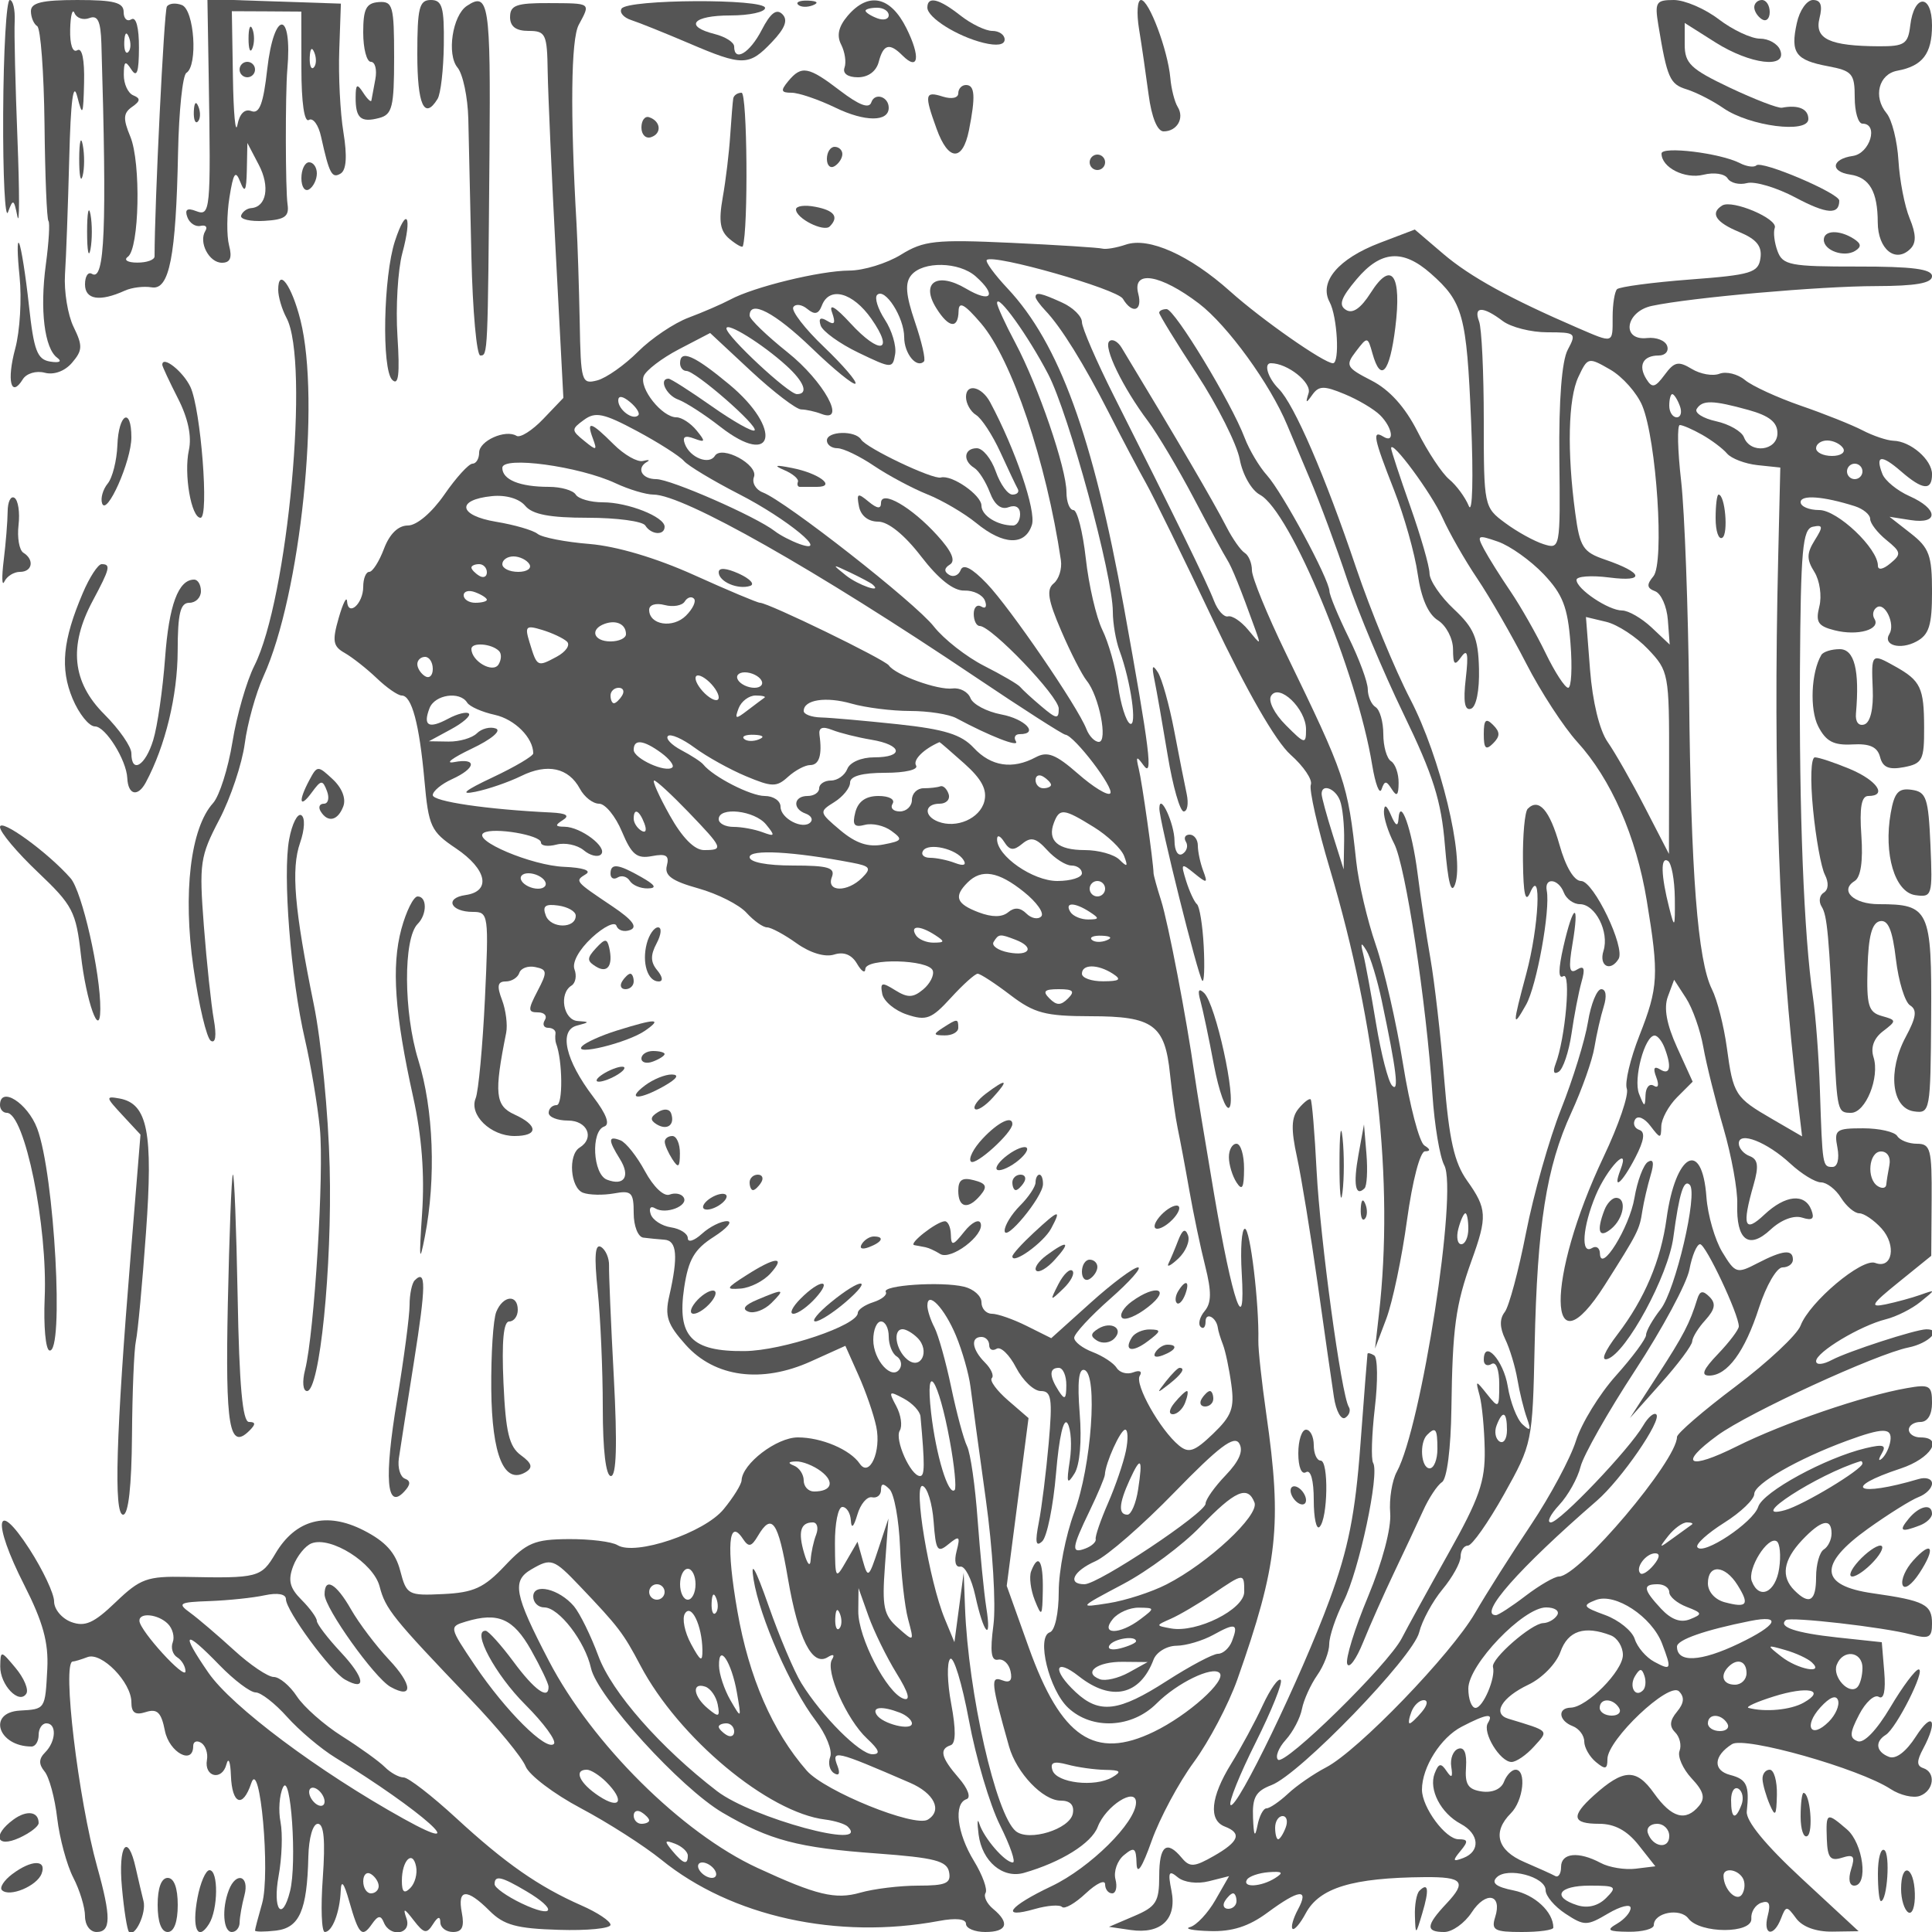<svg xmlns="http://www.w3.org/2000/svg" version="1.0" width="250" height="250" viewBox="0 0 250 250" preserveAspectRatio="xMidYMid meet">
<g transform="translate(0,250) scale(0.01,-0.01)" fill="#555555" stroke="none">
<path d="M41 23531 c-4 -808 25 -1382 63 -1275 64 175 76 170 121 -56 28 -137 28 313 1 1000 -27 688 -44 1374 -36 1525 7 151 -22 275 -64 275 -43 0 -81 -661 -85 -1469z"/>
<path d="M400 24856 c0 -79 37 -167 81 -194 45 -28 87 -598 95 -1267 7 -670 30 -1234 51 -1255 20 -21 5 -275 -34 -564 -79 -586 -18 -1085 148 -1206 65 -48 28 -68 -91 -49 -169 27 -212 140 -276 730 -42 385 -99 744 -126 799 -27 55 -25 -137 5 -426 30 -289 5 -710 -56 -935 -112 -416 -55 -645 98 -397 47 76 173 114 283 85 120 -32 261 20 355 130 136 159 138 220 19 463 -75 154 -125 460 -111 680 15 220 39 895 55 1500 19 749 52 1004 104 800 68 -266 78 -246 88 181 7 298 -26 457 -88 419 -59 -37 -97 72 -92 269 4 182 30 277 56 212 27 -66 114 -95 192 -65 109 42 147 -39 156 -330 72 -2395 44 -3082 -122 -2980 -50 31 -90 -31 -90 -136 0 -198 191 -228 515 -81 90 41 246 60 346 43 231 -41 316 396 343 1744 11 537 59 1001 108 1031 151 94 103 816 -59 878 -81 31 -168 22 -194 -21 -36 -57 -159 -2568 -159 -3231 0 -46 -101 -82 -225 -81 -124 0 -178 34 -121 75 149 105 172 1219 32 1556 -96 231 -91 304 23 384 108 75 112 110 16 149 -69 28 -124 148 -123 267 1 177 19 189 98 67 71 -110 97 -34 98 281 1 262 -37 407 -98 369 -55 -34 -100 8 -100 94 0 124 -123 156 -600 156 -456 0 -600 -35 -600 -144z m1260 -529 c-33 -33 -56 26 -52 131 5 117 28 141 60 61 29 -72 26 -159 -8 -192z"/>
<path d="M2701 23981 c28 -1714 21 -1783 -165 -1712 -113 44 -148 20 -112 -78 28 -78 105 -129 171 -114 66 16 94 -14 62 -65 -90 -147 48 -412 215 -412 108 0 134 65 92 225 -32 124 -30 403 5 621 51 319 78 358 140 200 60 -152 79 -117 85 154 l7 350 149 -285 c146 -280 98 -544 -100 -558 -55 -4 -113 -47 -130 -96 -16 -48 119 -80 300 -69 265 15 324 57 301 213 -28 187 -30 1433 -3 1745 68 774 -172 778 -260 5 -50 -447 -101 -582 -204 -543 -87 34 -154 -32 -182 -179 -25 -128 -51 151 -58 620 l-14 852 450 -2 449 -3 1 -731 c0 -447 38 -708 97 -671 53 33 125 -65 158 -219 106 -479 140 -544 254 -474 73 46 85 225 35 532 -42 255 -66 734 -54 1064 l21 602 -864 29 -863 29 17 -1030z m1359 146 c-33 -33 -56 26 -52 131 5 117 28 141 60 61 29 -72 26 -159 -8 -192z"/>
<path d="M4700 24579 c0 -209 45 -379 99 -379 55 0 81 -101 58 -225 -23 -124 -46 -247 -51 -275 -5 -27 -53 18 -106 100 -80 123 -97 113 -98 -58 -2 -271 66 -332 304 -269 170 44 194 142 194 782 0 671 -17 731 -200 718 -162 -13 -200 -87 -200 -394z"/>
<path d="M5400 24300 c0 -657 91 -858 262 -580 41 66 77 381 81 700 6 488 -21 580 -168 580 -150 0 -175 -100 -175 -700z"/>
<path d="M6040 24923 c-185 -124 -261 -627 -120 -797 70 -84 133 -384 140 -665 6 -281 25 -1085 40 -1786 16 -701 68 -1275 115 -1275 98 0 97 -5 119 2625 16 1928 -9 2089 -294 1898z"/>
<path d="M6600 24781 c0 -124 75 -181 240 -181 221 0 240 -40 247 -525 5 -289 52 -1357 106 -2375 l97 -1849 -260 -272 c-143 -150 -299 -248 -346 -219 -143 88 -484 -64 -484 -217 0 -79 -39 -143 -86 -143 -48 0 -212 -180 -364 -400 -163 -235 -358 -400 -472 -400 -125 0 -236 -108 -309 -300 -62 -165 -148 -300 -191 -300 -43 0 -78 -87 -78 -194 0 -218 -195 -392 -209 -187 -5 72 -54 -26 -109 -218 -85 -296 -73 -365 78 -450 98 -56 284 -202 414 -326 129 -124 275 -225 324 -225 130 0 228 -366 294 -1096 54 -601 83 -664 408 -882 401 -270 460 -556 124 -604 -275 -39 -196 -218 96 -218 201 0 206 -35 155 -1125 -30 -619 -84 -1198 -120 -1287 -88 -214 194 -488 502 -488 312 0 311 137 -1 279 -248 113 -264 271 -106 1057 20 102 -4 293 -54 425 -69 181 -57 239 48 239 77 0 156 50 176 111 21 62 114 95 208 75 154 -32 157 -63 27 -311 -126 -242 -125 -275 7 -275 82 0 122 -45 88 -100 -34 -55 -14 -100 44 -100 58 0 101 -34 94 -75 -6 -41 -3 -97 7 -125 86 -225 91 -800 8 -800 -57 0 -103 -45 -103 -100 0 -55 113 -100 250 -100 251 0 349 -227 150 -350 -152 -94 -120 -521 44 -584 79 -30 259 -34 400 -9 228 42 256 14 256 -255 0 -167 56 -309 125 -317 69 -9 193 -21 275 -27 160 -12 177 -216 61 -725 -61 -264 -26 -369 211 -634 377 -423 986 -503 1622 -215 l445 201 169 -379 c94 -209 198 -509 231 -668 67 -318 -88 -663 -214 -478 -125 183 -495 340 -801 340 -274 0 -719 -340 -728 -556 -2 -52 -106 -220 -232 -373 -249 -305 -1143 -607 -1374 -465 -73 45 -358 80 -634 78 -438 -3 -541 -46 -824 -346 -269 -285 -402 -346 -796 -365 -456 -22 -475 -11 -557 301 -61 236 -191 379 -473 523 -482 246 -881 141 -1142 -300 -184 -311 -224 -321 -1164 -302 -496 10 -585 -22 -903 -327 -283 -272 -397 -322 -575 -257 -122 46 -222 165 -222 266 0 101 -144 406 -319 678 -439 679 -486 357 -68 -464 244 -481 316 -744 299 -1085 -28 -528 -24 -522 -355 -541 -425 -25 -282 -465 151 -465 51 0 92 68 92 150 0 83 45 150 100 150 136 0 126 -234 -16 -376 -83 -83 -85 -152 -8 -246 60 -71 134 -344 164 -605 31 -262 125 -608 208 -769 84 -162 152 -386 152 -499 0 -116 65 -205 150 -205 187 0 189 193 8 841 -246 880 -458 2659 -316 2659 23 0 108 26 190 57 182 70 568 -326 568 -583 0 -138 50 -172 187 -128 148 47 200 -4 247 -243 57 -281 366 -448 366 -197 0 58 46 77 103 42 56 -35 90 -134 75 -220 -40 -223 195 -277 252 -59 26 100 52 35 58 -144 14 -375 154 -428 263 -100 114 345 250 -1173 140 -1558 -50 -174 -91 -330 -91 -348 0 -18 122 -18 271 -1 304 36 403 260 419 957 6 244 58 425 123 425 79 0 98 -215 64 -700 -28 -385 -16 -700 26 -700 96 0 194 253 206 533 6 148 41 106 109 -133 125 -438 167 -481 295 -297 77 111 115 117 153 22 82 -202 365 -154 294 50 -49 141 -30 136 94 -25 132 -171 167 -178 248 -50 63 100 95 108 96 25 1 -69 75 -125 164 -125 118 0 149 67 114 250 -60 310 64 319 359 24 185 -185 350 -230 896 -246 368 -12 669 18 669 65 0 47 -169 160 -375 250 -556 245 -987 546 -1623 1132 -314 289 -619 525 -679 525 -60 0 -169 60 -243 134 -74 74 -324 254 -555 400 -231 146 -494 378 -584 516 -90 137 -225 250 -299 250 -74 0 -306 156 -514 347 -208 190 -463 408 -566 483 -170 123 -147 138 250 152 241 9 562 42 713 75 168 36 275 16 275 -50 0 -149 579 -937 765 -1041 284 -159 256 22 -54 353 -170 182 -310 365 -311 406 0 41 -89 164 -198 273 -154 154 -178 252 -108 437 50 131 157 263 237 294 250 96 802 -253 881 -557 76 -293 166 -405 1173 -1458 350 -365 672 -757 716 -870 44 -113 365 -357 714 -542 349 -185 818 -485 1043 -667 906 -736 2278 -1038 3593 -792 218 41 349 27 349 -38 0 -58 113 -105 250 -105 282 0 322 116 101 299 -82 68 -126 161 -98 206 28 46 -39 232 -150 414 -220 360 -266 743 -96 800 60 20 18 137 -100 273 -230 265 -257 375 -105 425 67 23 69 201 7 534 -52 274 -58 536 -14 582 44 45 153 -312 243 -794 89 -481 270 -1092 402 -1357 132 -265 207 -482 166 -482 -102 0 -374 315 -433 500 -26 83 -30 20 -10 -139 45 -348 313 -574 587 -496 479 137 873 382 954 594 103 273 496 524 496 317 0 -257 -595 -846 -1093 -1083 -557 -264 -675 -427 -215 -295 161 46 319 58 351 26 32 -32 170 47 307 176 138 129 250 182 250 117 0 -64 41 -117 91 -117 49 0 69 82 43 182 -26 100 23 241 109 312 135 112 158 97 164 -107 5 -157 71 -57 196 294 104 292 349 750 545 1017 196 267 449 748 563 1069 524 1486 581 2003 375 3433 -59 413 -106 840 -103 950 11 479 -105 1450 -174 1450 -42 0 -60 -259 -41 -575 52 -870 -117 -387 -358 1025 -112 660 -227 1358 -254 1550 -102 722 -340 1961 -432 2250 -53 165 -96 323 -97 350 -4 155 -149 1181 -191 1350 -40 165 -30 173 59 50 130 -181 86 178 -253 2050 -400 2206 -838 3406 -1502 4115 -171 182 -293 349 -271 371 82 82 1685 -375 1761 -502 122 -205 258 -159 199 66 -82 313 287 252 787 -129 368 -281 920 -1041 1140 -1571 34 -82 167 -397 295 -700 128 -302 345 -887 482 -1300 138 -412 465 -1194 728 -1737 386 -797 489 -1125 536 -1700 40 -484 82 -646 132 -505 123 347 -191 1645 -579 2392 -200 385 -515 1150 -701 1700 -404 1198 -802 2117 -1002 2318 -140 139 -199 332 -102 332 216 0 531 -251 488 -387 -42 -133 -33 -137 48 -22 85 119 151 120 418 9 175 -72 382 -195 460 -273 161 -161 192 -370 41 -277 -148 91 -125 -20 139 -692 131 -334 269 -823 306 -1086 45 -313 135 -520 262 -599 106 -67 194 -234 195 -372 1 -205 21 -223 107 -101 80 112 95 41 58 -280 -35 -301 -14 -419 67 -391 69 24 111 235 104 518 -10 399 -65 527 -325 771 -172 161 -314 369 -315 462 -1 94 -114 485 -250 870 -136 385 -247 723 -247 750 0 125 525 -586 665 -900 86 -192 288 -547 450 -787 162 -241 447 -736 634 -1100 187 -365 484 -820 659 -1013 438 -480 764 -1223 900 -2053 159 -966 151 -1121 -95 -1747 -119 -302 -192 -612 -163 -688 29 -76 -106 -472 -300 -880 -751 -1582 -738 -2846 17 -1657 428 675 447 712 484 956 19 120 67 327 107 460 48 161 37 218 -35 174 -58 -36 -137 -246 -174 -465 -65 -386 -440 -989 -447 -719 -2 72 -48 103 -103 69 -148 -91 -122 274 48 681 149 356 451 670 322 335 -109 -284 16 -182 191 155 115 222 131 332 52 358 -63 21 -87 82 -54 136 34 54 120 18 197 -84 129 -169 138 -170 141 -6 2 96 94 266 205 377 l201 201 -201 442 c-136 299 -175 511 -120 659 l81 218 153 -236 c85 -130 186 -416 225 -636 39 -220 157 -692 261 -1050 104 -357 184 -798 178 -980 -15 -469 149 -594 431 -331 137 127 300 189 408 155 133 -42 164 -17 120 99 -85 220 -336 195 -608 -60 -258 -244 -293 -148 -140 385 70 244 58 330 -50 372 -78 29 -141 103 -141 164 0 162 365 19 668 -262 144 -133 322 -242 396 -242 74 0 191 -90 259 -200 69 -110 175 -200 236 -200 60 0 190 -88 288 -196 197 -219 140 -531 -82 -446 -171 66 -850 -505 -966 -812 -46 -119 -424 -473 -841 -787 -417 -313 -758 -608 -758 -653 0 -305 -1269 -1806 -1527 -1806 -57 0 -252 -113 -432 -250 -180 -138 -353 -250 -384 -250 -238 0 297 606 1304 1479 318 275 849 1046 771 1119 -30 28 -106 -36 -169 -144 -177 -306 -1081 -1254 -1195 -1254 -57 0 -8 101 107 225 116 124 240 347 277 495 37 149 355 710 707 1248 352 538 668 1125 702 1305 34 180 96 327 138 327 73 0 501 -907 501 -1063 0 -42 -121 -202 -269 -357 -193 -201 -225 -280 -115 -280 235 0 462 308 646 880 93 286 229 520 303 520 74 0 135 45 135 100 0 138 -128 125 -457 -45 -269 -140 -288 -134 -456 142 -96 158 -189 479 -206 713 -55 756 -399 570 -516 -279 -74 -542 -285 -1040 -634 -1497 -171 -224 -221 -348 -130 -319 245 80 786 1078 852 1574 77 572 134 757 212 680 109 -109 -185 -1367 -377 -1611 -103 -132 -188 -281 -188 -332 0 -51 -176 -288 -390 -527 -215 -240 -447 -619 -517 -842 -70 -224 -333 -715 -585 -1092 -252 -376 -576 -887 -720 -1136 -311 -536 -1516 -1785 -1929 -1999 -159 -83 -382 -236 -493 -341 -112 -104 -237 -189 -278 -189 -41 0 -94 -101 -117 -225 -32 -161 -48 -132 -57 102 -11 265 35 346 239 424 366 139 1833 1657 1911 1977 37 150 172 399 301 555 129 155 235 346 235 425 0 78 43 142 95 142 52 0 262 298 466 662 366 655 370 676 397 1925 34 1563 151 2311 475 3016 138 301 273 682 299 847 27 165 81 401 120 525 42 134 30 225 -32 225 -56 0 -134 -191 -172 -425 -38 -234 -194 -740 -347 -1125 -153 -385 -357 -1105 -454 -1600 -97 -495 -221 -958 -276 -1028 -68 -87 -66 -201 6 -350 59 -122 130 -357 158 -522 28 -165 83 -390 123 -500 57 -160 46 -176 -58 -80 -71 66 -157 287 -190 492 -55 336 -310 616 -310 340 0 -62 45 -86 100 -52 59 36 100 -72 100 -263 0 -311 -7 -317 -155 -131 -152 190 -154 190 -99 -14 31 -115 61 -430 66 -700 7 -411 -71 -633 -469 -1342 -262 -467 -534 -962 -605 -1100 -177 -343 -1516 -1655 -1601 -1570 -38 38 7 153 100 256 93 102 188 283 210 400 23 118 112 314 197 436 86 122 156 304 156 404 0 100 84 349 186 553 200 398 468 1653 382 1791 -28 47 -18 367 22 712 41 346 37 651 -8 679 -45 28 -84 37 -87 20 -3 -17 -45 -548 -92 -1181 -66 -890 -156 -1342 -398 -2000 -365 -994 -1205 -2734 -1282 -2656 -29 29 117 393 325 808 208 416 354 780 324 810 -30 30 -135 -118 -233 -329 -97 -211 -281 -551 -408 -756 -266 -430 -296 -731 -81 -813 224 -86 182 -195 -145 -381 -252 -144 -310 -147 -412 -25 -197 238 -293 161 -293 -236 0 -332 -40 -395 -325 -516 l-325 -139 281 -41 c393 -57 600 142 528 506 -49 243 -35 273 81 176 81 -67 253 -89 402 -51 l262 66 -177 -309 c-97 -170 -245 -327 -327 -350 -82 -22 33 -46 256 -52 288 -9 503 60 744 238 413 305 544 318 395 41 -61 -114 -93 -227 -70 -249 23 -23 100 67 171 200 177 330 602 460 1539 468 496 4 548 -59 282 -342 -266 -283 -273 -368 -29 -368 104 0 264 114 355 253 184 282 399 238 304 -61 -53 -168 -9 -192 346 -192 224 0 407 25 407 57 0 202 -240 426 -515 481 -224 45 -291 96 -218 169 138 138 633 9 633 -166 0 -75 116 -212 258 -305 243 -159 276 -159 550 3 161 95 292 127 292 72 0 -56 -79 -147 -175 -203 -145 -84 -119 -102 150 -105 179 -2 325 37 325 86 0 162 341 227 447 86 150 -199 831 -199 815 -1 -7 85 51 177 128 204 102 35 125 -10 85 -165 -67 -255 75 -287 171 -38 65 167 74 167 197 0 81 -109 257 -173 468 -170 l339 5 -734 680 c-473 438 -726 747 -713 870 36 338 1 416 -214 472 -228 59 -217 247 23 399 165 104 1647 -316 2052 -581 124 -81 295 -121 381 -88 181 69 207 304 41 359 -86 29 -86 92 0 252 196 367 121 493 -94 158 -127 -198 -259 -299 -348 -265 -168 65 -187 195 -43 285 138 85 522 849 426 847 -42 -1 -208 -222 -367 -491 -178 -299 -342 -469 -423 -438 -107 41 -104 106 20 344 83 161 198 265 254 230 65 -40 91 78 71 322 l-32 385 -579 62 c-535 58 -765 136 -663 224 55 47 1264 -91 1617 -185 237 -63 275 -43 275 141 0 246 -97 296 -765 391 -691 98 -712 371 -65 835 264 189 559 373 655 410 96 36 175 115 175 176 0 60 -79 86 -175 57 -804 -238 -1006 -119 -230 137 390 129 563 402 255 402 -82 0 -150 45 -150 100 0 55 68 100 150 100 93 0 150 94 150 247 0 225 -31 243 -325 191 -559 -97 -1601 -454 -2200 -753 -628 -314 -767 -235 -250 142 400 292 2056 1054 2471 1137 262 53 443 238 229 235 -140 -2 -1013 -286 -1220 -396 -116 -62 -205 -69 -205 -16 0 116 571 459 903 542 136 34 337 135 447 225 200 162 200 162 0 91 -110 -39 -312 -94 -450 -123 -213 -44 -187 0 170 288 l420 340 5 725 c4 653 -14 725 -189 725 -107 0 -222 45 -256 100 -34 55 -233 100 -442 100 -352 0 -377 -19 -332 -250 27 -146 1 -250 -64 -250 -129 0 -130 7 -163 1000 -13 413 -54 953 -90 1200 -117 795 -180 2403 -168 4250 10 1538 34 1805 166 1834 133 28 137 3 25 -175 -105 -169 -106 -248 -4 -410 69 -111 98 -311 64 -446 -51 -203 -18 -255 198 -309 300 -76 600 11 515 148 -32 52 -17 120 33 151 105 65 238 -220 161 -345 -91 -147 139 -212 349 -99 164 88 202 209 202 646 0 468 -36 566 -275 753 l-275 215 275 -43 c366 -56 356 145 -16 310 -160 71 -319 201 -352 289 -94 243 -13 253 242 32 281 -244 401 -255 401 -37 0 187 -278 428 -500 433 -82 3 -262 63 -400 135 -137 71 -497 215 -800 319 -302 105 -627 254 -721 332 -94 78 -243 114 -329 81 -87 -34 -249 -5 -360 63 -172 104 -225 93 -350 -77 -124 -167 -162 -175 -237 -54 -110 177 -42 304 161 304 84 0 133 56 108 125 -24 69 -140 114 -258 101 -339 -38 -283 343 61 416 508 108 2169 255 2900 256 515 1 725 38 725 128 0 93 -255 126 -962 125 -872 -1 -970 18 -1037 199 -41 110 -57 246 -36 302 44 117 -550 369 -680 289 -160 -99 -85 -217 220 -343 224 -93 297 -183 275 -337 -27 -190 -117 -218 -914 -278 -486 -37 -910 -94 -942 -125 -31 -32 -57 -193 -57 -358 0 -350 17 -345 -452 -143 -877 379 -1390 661 -1737 956 l-371 317 -454 -173 c-536 -205 -789 -504 -648 -766 100 -187 133 -791 43 -791 -115 0 -923 565 -1329 929 -525 470 -1054 707 -1351 606 -120 -41 -256 -64 -303 -52 -47 13 -578 47 -1181 75 -982 45 -1131 29 -1427 -154 -182 -112 -483 -205 -669 -205 -376 -2 -1235 -211 -1540 -376 -109 -58 -351 -163 -538 -233 -187 -70 -482 -268 -655 -441 -173 -173 -410 -340 -527 -371 -203 -53 -213 -19 -227 758 -9 448 -27 1017 -41 1264 -83 1440 -72 2390 28 2578 155 289 168 279 -388 282 -417 2 -500 -28 -500 -179z m11914 -3320 c418 -369 464 -537 522 -1912 31 -739 18 -1211 -30 -1096 -46 112 -160 267 -253 344 -93 77 -278 356 -411 620 -161 317 -362 540 -595 659 -327 168 -341 194 -201 377 148 194 152 194 214 -28 107 -381 222 -251 295 333 86 689 -48 880 -318 453 -128 -201 -234 -275 -320 -221 -99 61 -66 155 136 395 314 374 598 396 961 76z m-5889 -37 c281 -249 201 -351 -124 -159 -375 222 -593 79 -385 -253 161 -258 283 -273 288 -37 3 131 76 91 291 -160 397 -465 844 -1789 1033 -3065 16 -110 -26 -245 -94 -300 -95 -78 -74 -214 97 -610 120 -281 270 -573 332 -650 159 -196 276 -790 156 -790 -54 0 -126 75 -161 166 -111 288 -989 1571 -1290 1884 -191 199 -304 258 -337 174 -26 -69 -94 -97 -150 -62 -68 42 -64 87 11 133 77 48 23 172 -164 377 -333 368 -728 595 -728 419 0 -80 -50 -74 -162 19 -140 116 -156 108 -123 -63 24 -121 120 -197 248 -197 130 0 341 -170 556 -450 227 -295 420 -447 560 -442 117 4 237 -55 266 -131 29 -75 8 -110 -46 -76 -55 33 -99 -9 -99 -95 0 -86 35 -156 77 -156 151 0 1023 -911 1023 -1069 0 -141 -29 -137 -225 29 -124 104 -247 218 -275 252 -27 33 -237 156 -466 272 -228 116 -521 345 -650 509 -242 309 -1917 1621 -2213 1735 -92 35 -144 126 -115 200 60 159 -417 416 -506 273 -74 -120 -320 -24 -387 152 -37 95 -1 117 117 73 148 -55 153 -42 33 105 -76 93 -193 169 -260 169 -186 0 -484 374 -424 532 29 76 235 233 457 349 l403 210 530 -494 c292 -271 584 -494 648 -495 64 -1 182 -27 262 -58 334 -128 30 424 -438 797 -270 216 -491 429 -491 475 0 211 325 41 804 -420 287 -277 542 -484 565 -460 24 24 -159 237 -406 474 -248 236 -426 468 -398 515 29 47 111 36 182 -23 96 -79 145 -67 188 45 97 253 401 170 641 -173 302 -433 111 -472 -272 -56 -193 210 -281 262 -238 141 50 -142 34 -171 -62 -111 -87 53 -115 34 -85 -59 25 -76 245 -235 488 -352 433 -208 444 -209 476 -19 18 106 -42 307 -133 446 -91 140 -136 283 -100 320 100 99 350 -291 350 -547 0 -212 161 -409 256 -314 24 24 -29 254 -117 512 -119 351 -131 504 -47 605 152 183 618 174 833 -16z m938 -1265 c267 -512 837 -2606 837 -3076 0 -148 39 -374 86 -501 147 -396 234 -1006 134 -945 -50 32 -119 250 -151 485 -32 236 -124 563 -205 728 -80 165 -176 581 -214 925 -39 344 -110 625 -160 625 -49 0 -90 104 -90 231 0 308 -365 1374 -661 1931 -132 247 -238 480 -237 518 4 130 403 -426 661 -921z m5881 688 c107 -81 367 -147 579 -147 367 0 379 -10 264 -225 -77 -143 -117 -653 -109 -1405 13 -1171 11 -1180 -206 -1111 -120 38 -343 161 -495 274 -274 202 -277 217 -277 1328 0 617 -27 1194 -61 1281 -75 196 50 198 305 5z m-9269 -578 c232 -210 291 -369 137 -369 -108 0 -912 749 -912 850 0 89 466 -200 775 -481z m11076 -519 c185 -448 288 -2032 144 -2207 -91 -109 -86 -153 23 -194 77 -30 151 -197 164 -372 l24 -318 -234 221 c-129 121 -301 220 -381 220 -177 0 -591 278 -591 396 0 47 191 61 425 31 472 -61 442 61 -57 232 -284 97 -325 161 -384 600 -108 798 -92 1483 40 1763 121 257 128 259 413 95 159 -92 345 -302 414 -467z m-12992 -124 c-69 -70 -259 71 -259 192 0 66 57 59 152 -20 84 -70 132 -147 107 -172z m13477 124 c32 -82 14 -150 -39 -150 -53 0 -97 68 -97 150 0 83 18 150 39 150 22 0 66 -67 97 -150z m889 -55 c270 -75 375 -159 375 -300 0 -229 -349 -273 -433 -54 -29 77 -192 171 -361 208 -169 37 -282 109 -251 159 73 118 207 115 670 -13z m-13775 -660 c55 -63 376 -256 713 -429 623 -319 1200 -795 781 -645 -107 39 -250 113 -318 166 -245 190 -1348 673 -1535 673 -188 0 -262 144 -116 225 41 23 16 28 -56 10 -71 -18 -242 79 -379 216 -294 294 -357 312 -268 74 58 -156 47 -160 -112 -30 -169 137 -169 151 -3 272 147 108 254 86 684 -144 280 -150 554 -325 609 -388z m13174 340 c122 -69 268 -178 324 -244 56 -65 234 -133 395 -150 l294 -31 -27 -1150 c-67 -2858 10 -5008 252 -7027 l57 -478 -384 223 c-485 281 -507 316 -590 927 -38 278 -124 618 -193 755 -184 370 -272 1504 -295 3800 -12 1128 -58 2376 -103 2775 -46 399 -53 725 -17 725 36 0 165 -56 287 -125z m1826 -175 c34 -55 -31 -100 -144 -100 -113 0 -206 45 -206 100 0 55 65 100 144 100 79 0 172 -45 206 -100z m-15885 -453 c173 -81 394 -147 490 -147 388 0 2101 -971 4172 -2364 602 -405 1123 -739 1159 -743 117 -13 641 -699 580 -760 -32 -33 -220 82 -417 255 -288 252 -396 294 -547 213 -300 -161 -578 -119 -802 122 -161 173 -377 240 -979 305 -424 45 -872 85 -996 88 -124 3 -225 41 -225 84 0 146 287 190 619 95 181 -52 522 -95 757 -95 235 0 505 -42 600 -94 432 -232 822 -384 770 -299 -32 51 -10 93 48 93 257 0 73 197 -237 255 -189 36 -368 131 -399 211 -31 81 -136 137 -232 125 -191 -24 -740 175 -824 298 -53 78 -1561 811 -1668 811 -32 0 -415 161 -851 358 -494 223 -1004 374 -1356 403 -311 25 -613 84 -671 131 -58 47 -300 117 -536 156 -488 81 -522 285 -54 332 181 18 352 -32 430 -125 93 -112 316 -155 810 -155 375 0 710 -45 744 -100 75 -121 250 -133 250 -16 0 128 -474 316 -799 316 -159 0 -317 45 -351 100 -34 55 -190 100 -348 100 -376 0 -602 92 -602 246 0 156 993 21 1465 -199z m16135 153 c0 -55 -45 -100 -100 -100 -55 0 -100 45 -100 100 0 55 45 100 100 100 55 0 100 -45 100 -100z m-99 -450 c109 -35 199 -109 199 -166 0 -56 95 -179 210 -272 191 -155 196 -183 50 -303 -93 -78 -160 -90 -160 -29 0 224 -523 720 -759 720 -133 0 -241 46 -241 102 0 99 294 77 701 -52z m-4027 -879 c248 -262 312 -426 348 -896 25 -316 11 -575 -30 -575 -41 0 -172 201 -291 447 -119 246 -323 605 -453 797 -131 192 -285 438 -344 548 -98 185 -86 191 180 99 157 -55 422 -244 590 -420z m-13124 129 c34 -55 -31 -100 -144 -100 -113 0 -206 45 -206 100 0 55 65 100 144 100 79 0 172 -45 206 -100z m-550 -106 c0 -58 -45 -78 -100 -44 -55 34 -100 82 -100 106 0 24 45 44 100 44 55 0 100 -48 100 -106z m4992 -158 c137 -120 -189 -8 -348 120 -183 146 -180 148 56 36 138 -66 269 -135 292 -156z m-4992 -197 c0 -21 -67 -39 -150 -39 -82 0 -150 44 -150 97 0 53 68 71 150 39 83 -31 150 -75 150 -97z m2577 -205 c-170 -170 -477 -121 -477 75 0 65 86 92 200 62 110 -29 227 -8 260 45 33 54 87 71 119 38 33 -32 -13 -131 -102 -220z m-777 -240 c0 -52 -90 -94 -200 -94 -221 0 -272 157 -75 228 151 54 275 -6 275 -134z m13225 -194 c268 -282 275 -317 273 -1470 l-2 -1180 -310 600 c-170 330 -388 713 -484 850 -105 151 -195 521 -227 933 l-53 683 264 -63 c145 -35 388 -194 539 -353z m-13989 98 c47 -44 -13 -132 -134 -197 -250 -134 -252 -133 -349 184 -65 211 -49 228 162 164 129 -39 274 -107 321 -151z m-879 -122 c35 -34 32 -113 -6 -174 -73 -118 -351 42 -351 201 0 89 261 70 357 -27z m-857 -232 c0 -86 -45 -128 -100 -94 -55 34 -100 104 -100 156 0 52 45 94 100 94 55 0 100 -70 100 -156z m3700 -368 c0 -56 -66 -45 -150 24 -82 68 -150 169 -150 224 0 56 66 45 150 -24 83 -68 150 -169 150 -224z m550 224 c34 -55 -6 -100 -88 -100 -83 0 -178 45 -212 100 -34 55 6 100 88 100 83 0 178 -45 212 -100z m-1800 -200 c-34 -55 -82 -100 -106 -100 -24 0 -44 45 -44 100 0 55 48 100 106 100 58 0 78 -45 44 -100z m-2005 -92 c32 -51 192 -122 357 -158 259 -57 498 -297 498 -499 0 -34 -236 -174 -525 -310 -363 -171 -432 -229 -225 -187 165 33 432 125 593 204 340 168 614 108 761 -165 57 -106 168 -193 248 -193 80 0 213 -163 296 -362 125 -298 193 -353 388 -316 184 35 227 8 193 -123 -34 -128 64 -199 408 -295 249 -70 530 -212 623 -316 94 -103 213 -188 265 -188 52 0 225 -93 384 -207 176 -125 367 -182 484 -145 126 40 228 -1 297 -119 57 -98 105 -129 107 -68 4 144 825 125 873 -21 20 -60 -36 -170 -125 -244 -130 -108 -200 -110 -362 -9 -173 108 -195 102 -167 -48 19 -95 162 -215 319 -267 251 -84 319 -58 569 216 157 172 313 312 347 312 34 0 224 -124 422 -275 311 -237 453 -274 1040 -275 809 0 962 -111 1027 -751 26 -247 70 -561 99 -699 29 -137 97 -497 150 -800 53 -302 146 -746 207 -986 82 -327 81 -472 -7 -578 -65 -77 -89 -170 -53 -205 35 -35 64 -4 64 69 0 128 141 54 159 -83 4 -37 34 -134 66 -217 32 -82 81 -314 108 -514 43 -306 5 -408 -237 -640 -240 -230 -314 -255 -441 -150 -244 202 -575 791 -507 901 36 57 0 77 -83 45 -79 -31 -176 -5 -215 57 -38 62 -178 154 -310 205 -132 50 -240 133 -240 185 0 52 209 278 464 503 255 224 418 408 361 408 -57 0 -333 -206 -613 -458 l-509 -458 -317 158 c-174 87 -377 158 -451 158 -74 0 -135 67 -135 148 0 82 -101 172 -225 202 -295 71 -1066 19 -1013 -68 22 -37 -50 -96 -161 -132 -110 -35 -201 -97 -201 -139 0 -161 -973 -489 -1465 -494 -690 -7 -876 189 -782 821 55 364 132 497 383 657 173 111 250 202 172 203 -78 1 -225 -72 -325 -163 -101 -92 -183 -117 -183 -57 0 59 -98 122 -217 140 -120 18 -238 95 -263 171 -26 78 -1 111 58 75 136 -84 436 32 368 142 -29 47 -110 63 -181 36 -75 -29 -209 99 -319 302 -104 193 -247 373 -317 400 -161 62 -162 7 -8 -241 140 -223 58 -355 -167 -268 -183 70 -211 629 -35 688 78 26 28 160 -142 383 -362 476 -450 862 -211 923 166 43 167 49 9 59 -186 13 -246 357 -79 459 52 33 69 127 38 209 -34 88 58 256 225 411 155 143 298 212 318 153 20 -60 100 -84 178 -54 99 38 29 131 -231 306 -491 330 -488 326 -342 417 75 46 -40 84 -281 94 -421 16 -1200 346 -1041 440 126 75 740 -29 740 -125 0 -44 90 -56 201 -27 110 29 268 -4 352 -73 83 -70 184 -94 224 -54 90 90 -260 355 -471 358 -124 1 -128 19 -23 86 93 58 46 88 -150 98 -828 39 -1533 143 -1533 225 0 51 113 145 250 207 311 142 327 278 25 220 -124 -23 -22 54 225 172 258 122 393 235 316 263 -73 27 -184 -1 -245 -62 -61 -61 -226 -109 -366 -107 l-255 4 284 154 c156 84 261 176 233 204 -27 28 -148 -2 -267 -66 -254 -136 -330 -93 -242 136 68 176 393 224 487 72z m3847 64 c-23 -16 -122 -90 -219 -164 -155 -119 -169 -115 -115 28 35 90 134 164 219 164 86 0 138 -13 115 -28z m1383 -544 c403 -67 428 -228 36 -228 -165 0 -314 -64 -347 -150 -32 -82 -127 -150 -211 -150 -84 0 -153 -45 -153 -100 0 -55 -67 -100 -150 -100 -181 0 -200 -166 -25 -228 69 -25 98 -74 64 -111 -96 -104 -389 46 -389 200 0 76 -92 139 -204 139 -183 0 -668 249 -796 408 -27 34 -155 117 -284 185 -128 68 -206 150 -173 183 33 33 188 -35 345 -151 157 -116 456 -282 664 -369 339 -142 397 -143 546 -7 92 83 220 151 285 151 117 0 158 129 121 389 -13 96 37 116 163 66 101 -40 329 -97 508 -127z m-1456 4 c-72 -29 -159 -26 -192 8 -33 33 26 56 131 52 117 -5 141 -28 61 -60z m-1263 -174 c106 -78 171 -163 144 -188 -81 -76 -500 114 -500 227 0 143 126 129 356 -39z m3922 -138 c226 -202 298 -339 259 -491 -58 -221 -359 -353 -597 -261 -190 73 -178 232 18 232 87 0 140 56 117 125 -23 69 -72 114 -108 100 -37 -14 -134 -25 -217 -25 -82 0 -150 -68 -150 -150 0 -82 -70 -150 -156 -150 -86 0 -128 45 -94 100 35 56 -45 100 -182 100 -164 0 -263 -69 -300 -210 -42 -164 -16 -200 122 -164 97 26 252 -9 345 -78 152 -111 142 -129 -105 -176 -196 -38 -354 15 -556 184 -277 234 -278 240 -78 365 112 70 204 184 204 253 0 83 156 126 456 126 258 0 431 41 398 94 -45 72 98 214 303 303 4 2 148 -123 321 -277z m1122 -276 c0 -24 -45 -44 -100 -44 -55 0 -100 48 -100 106 0 58 45 78 100 44 55 -34 100 -82 100 -106z m-4692 -352 c450 -469 460 -492 201 -492 -123 0 -282 161 -443 450 -139 248 -229 450 -201 450 28 0 227 -184 443 -408z m-570 -147 c34 -89 18 -129 -39 -94 -55 33 -99 103 -99 155 0 144 72 112 138 -61z m1575 -14 c121 -148 115 -160 -46 -100 -101 38 -270 69 -375 69 -106 0 -192 45 -192 100 0 165 465 113 613 -69z m4240 -33 c180 -111 357 -280 393 -375 53 -139 41 -148 -60 -48 -69 69 -272 125 -450 125 -349 0 -487 123 -398 355 73 190 126 184 515 -57z m-926 -217 c113 94 180 77 323 -81 100 -110 242 -200 315 -200 74 0 135 -45 135 -100 0 -55 -143 -100 -319 -100 -316 0 -783 325 -779 542 0 60 42 43 92 -36 71 -112 122 -117 233 -25z m-759 -210 c41 -66 0 -80 -110 -38 -96 37 -241 67 -322 67 -81 0 -123 41 -92 91 68 109 434 26 524 -120z m-1444 -34 c238 -45 255 -72 132 -195 -191 -191 -467 -186 -392 8 47 122 -46 150 -503 150 -340 0 -561 43 -561 109 0 104 564 73 1324 -72z m10648 -458 c4 -389 -3 -401 -72 -129 -108 423 -114 671 -17 610 46 -28 86 -245 89 -481z m-14622 221 c34 -55 -6 -100 -88 -100 -83 0 -178 45 -212 100 -34 55 6 100 88 100 83 0 178 -45 212 -100z m6200 -142 c165 -132 266 -275 223 -317 -42 -43 -129 -25 -192 38 -78 78 -155 84 -236 16 -80 -66 -209 -66 -383 0 -289 110 -323 204 -142 385 181 181 398 145 730 -122z m1050 42 c0 -55 -45 -100 -100 -100 -55 0 -100 45 -100 100 0 55 45 100 100 100 55 0 100 -45 100 -100z m-6850 -349 c0 -170 -322 -169 -387 1 -47 124 -9 154 162 130 124 -18 225 -76 225 -131z m6650 49 c129 -84 127 -97 -19 -98 -93 -1 -197 43 -231 98 -78 127 54 127 250 0z m-2000 -300 c129 -84 127 -97 -19 -98 -93 -1 -197 43 -231 98 -78 127 54 127 250 0z m1042 -61 c250 -96 184 -216 -91 -164 -137 26 -224 88 -194 136 65 106 80 107 285 28z m1177 -7 c-72 -29 -159 -26 -192 8 -33 33 26 56 131 52 117 -5 141 -28 61 -60z m81 -432 c117 -76 89 -97 -125 -98 -151 -1 -275 43 -275 98 0 126 204 126 400 0z m-580 -320 c-93 -93 -147 -93 -240 0 -93 93 -67 120 120 120 187 0 213 -27 120 -120z m7719 -638 c95 -247 72 -361 -56 -281 -79 49 -96 17 -51 -100 39 -102 26 -147 -33 -110 -55 33 -102 -21 -106 -120 -6 -163 -14 -162 -84 15 -76 194 74 754 202 754 37 0 95 -71 128 -158z m2910 -1517 c-19 -96 -37 -211 -41 -256 -5 -44 -53 -53 -108 -19 -152 94 -119 450 41 450 81 0 127 -75 108 -175z m-12079 -2208 c82 -197 167 -495 188 -662 21 -168 110 -822 198 -1455 89 -636 133 -1363 99 -1626 -46 -350 -30 -469 60 -450 68 14 140 -53 161 -149 27 -121 -7 -157 -110 -117 -152 58 -142 -32 91 -858 97 -342 438 -700 668 -700 124 0 178 -58 157 -168 -39 -202 -570 -366 -738 -227 -258 214 -615 1785 -657 2895 l-17 450 -60 -450 -60 -450 -124 300 c-203 488 -415 1763 -286 1721 60 -20 124 -228 141 -461 28 -377 49 -410 192 -292 142 116 155 104 105 -90 -34 -130 -14 -212 48 -200 59 12 145 -155 193 -372 109 -502 217 -618 143 -156 -30 193 -80 704 -112 1137 -31 433 -92 861 -137 950 -44 90 -136 433 -205 763 -69 330 -167 678 -217 774 -50 95 -91 222 -91 281 0 201 220 -29 370 -388z m-870 -11 c0 -107 46 -222 102 -257 56 -35 74 -107 41 -161 -98 -158 -343 109 -343 374 0 131 45 238 100 238 55 0 100 -87 100 -194z m372 -18 c168 -168 44 -426 -134 -278 -149 124 -189 390 -58 390 44 0 130 -50 192 -112z m928 -94 c0 -58 43 -79 96 -47 52 33 166 -77 252 -244 87 -167 230 -303 319 -303 139 0 154 -95 103 -675 -33 -371 -90 -832 -128 -1025 -50 -257 -39 -322 44 -245 62 57 143 454 179 881 40 474 98 725 149 645 45 -72 58 -288 29 -481 -45 -292 -35 -320 61 -167 69 111 96 419 67 779 -32 406 -12 585 62 560 175 -58 90 -1249 -133 -1844 -110 -294 -200 -755 -200 -1023 0 -279 -49 -505 -115 -527 -178 -59 -10 -747 238 -978 309 -288 824 -262 1143 57 267 267 723 488 815 395 96 -96 -406 -546 -850 -761 -767 -371 -1200 -79 -1619 1091 l-285 797 141 1086 141 1085 -266 230 c-146 127 -241 256 -209 287 31 31 -9 122 -89 202 -168 168 -190 331 -45 331 55 0 100 -48 100 -106z m998 -519 c-1 -182 -20 -196 -98 -75 -125 194 -125 300 0 300 55 0 99 -101 98 -225z m-1508 -717 c60 -325 88 -613 63 -639 -81 -80 -242 450 -305 1002 -79 699 95 438 242 -363z m-379 313 c57 -632 56 -771 -6 -771 -121 0 -333 475 -262 588 36 60 16 202 -46 318 -103 192 -95 200 95 98 115 -61 213 -166 219 -233z m7589 -177 c0 -113 -43 -179 -96 -147 -52 33 -70 125 -39 206 79 207 135 183 135 -59z m-4931 -269 c-31 -151 -135 -455 -231 -675 -96 -220 -168 -429 -160 -466 9 -36 -50 -90 -131 -121 -190 -73 -182 1 53 487 106 220 195 431 197 468 7 151 202 582 263 582 36 0 40 -124 9 -275z m1291 -315 c-143 -149 -260 -314 -260 -367 0 -120 -1386 -1043 -1567 -1043 -227 0 -147 170 142 298 151 67 613 469 1025 894 572 588 770 738 835 631 58 -96 1 -229 -175 -413z m8601 443 c-12 -81 -60 -182 -107 -225 -48 -43 -50 -15 -5 62 65 111 23 125 -209 70 -519 -124 -1328 -565 -1389 -758 -65 -203 -718 -637 -788 -522 -23 39 133 180 347 315 215 135 390 303 390 373 0 131 561 453 1195 687 473 174 592 174 566 -2z m-13838 -391 c182 -138 139 -262 -90 -262 -73 0 -133 64 -133 142 0 78 -56 164 -125 192 -85 34 -77 52 25 55 83 3 228 -55 323 -127z m4104 -237 c-27 -179 -90 -325 -138 -325 -120 0 -112 141 27 446 146 320 174 291 111 -121z m9373 338 c0 -77 -764 -538 -1001 -604 -520 -145 419 464 976 633 14 5 25 -9 25 -29z m-12454 -1078 c13 -349 60 -770 104 -935 80 -299 80 -300 -132 -112 -184 163 -206 269 -167 800 l45 612 -131 -396 c-123 -373 -135 -381 -200 -150 l-69 246 -145 -250 c-140 -244 -144 -238 -147 225 -2 261 41 475 96 475 55 0 104 -79 110 -175 6 -113 36 -87 84 75 40 138 126 239 190 225 64 -14 116 29 116 95 0 88 30 90 110 10 61 -61 122 -396 136 -745z m4587 572 c64 -166 -602 -786 -1138 -1059 -195 -100 -532 -209 -750 -243 -394 -62 -393 -61 188 247 321 170 771 505 1000 744 446 465 613 539 700 311z m-6037 -985 c134 -782 314 -1139 513 -1017 73 46 96 34 57 -29 -90 -146 189 -776 452 -1022 161 -150 180 -204 70 -204 -162 0 -654 492 -918 919 -92 148 -283 598 -424 1000 -172 490 -237 603 -195 343 79 -490 481 -1404 802 -1825 135 -177 221 -389 190 -470 -31 -81 -9 -176 49 -212 64 -40 82 -5 46 90 -84 219 -38 208 937 -214 315 -136 423 -359 231 -477 -169 -105 -1333 367 -1567 634 -444 508 -748 1207 -897 2062 -146 835 -116 1222 72 936 73 -110 109 -103 193 39 181 307 262 192 389 -553z m365 570 c-34 -87 -65 -233 -71 -325 -6 -98 -41 -63 -84 83 -82 276 -48 400 111 400 57 0 77 -71 44 -158z m11331 130 c-23 -16 -132 -95 -242 -175 -185 -136 -190 -134 -63 28 76 96 184 175 242 175 57 0 86 -13 63 -28z m1808 -116 c0 -79 -45 -172 -100 -206 -55 -34 -100 -194 -100 -356 0 -314 -86 -368 -280 -174 -178 178 -146 389 97 649 249 264 383 295 383 87z m-678 -452 c-46 -312 -259 -412 -354 -165 -61 158 207 588 322 517 42 -26 57 -184 32 -352z m-1624 44 c-70 -84 -147 -132 -172 -107 -70 69 71 259 192 259 66 0 59 -57 -20 -152z m-13895 -273 c499 -524 561 -604 783 -1025 495 -939 1653 -1905 2392 -1995 126 -16 257 -57 292 -92 309 -308 -1237 111 -1692 460 -730 560 -1362 1279 -1535 1748 -97 263 -240 553 -316 644 -191 225 -527 306 -527 126 0 -78 64 -141 143 -141 189 0 528 -440 604 -785 80 -367 1160 -1552 1703 -1871 612 -358 974 -454 1999 -528 745 -55 905 -96 932 -241 28 -145 -41 -175 -399 -175 -238 0 -576 -41 -750 -91 -322 -92 -567 -33 -1332 321 -978 452 -2140 1606 -2698 2679 -448 860 -481 1035 -227 1183 257 150 289 139 628 -217z m1497 25 c0 -110 -45 -200 -100 -200 -55 0 -100 90 -100 200 0 110 45 200 100 200 55 0 100 -90 100 -200z m13483 -10 c159 -254 126 -300 -162 -224 -129 33 -221 136 -221 246 0 251 220 239 383 -22z m-6383 -89 c0 -226 -613 -533 -947 -473 -202 37 -202 37 -3 125 110 48 353 191 539 317 411 279 411 279 411 31z m-7500 -1 c0 -55 -45 -100 -100 -100 -55 0 -100 45 -100 100 0 55 45 100 100 100 55 0 100 -45 100 -100z m13000 -3 c0 -57 101 -142 225 -190 205 -79 209 -94 44 -160 -122 -49 -243 -5 -375 136 -233 251 -242 317 -44 317 83 0 150 -46 150 -103z m-12340 -270 c-33 -33 -56 26 -52 131 5 117 28 141 60 61 29 -72 26 -159 -8 -192z m2340 -778 c157 -253 187 -362 92 -330 -215 71 -589 792 -586 1131 l3 300 129 -362 c71 -199 234 -531 362 -739z m9907 383 c128 -336 120 -354 -100 -236 -107 57 -221 190 -254 296 -34 105 -206 244 -382 309 -288 105 -301 125 -121 195 250 97 724 -216 857 -564z m-12418 -82 c2 -164 -24 -150 -147 77 -83 153 -119 330 -79 394 83 134 221 -153 226 -471z m1771 277 c-33 -33 -56 26 -52 131 5 117 28 141 60 61 29 -72 26 -159 -8 -192z m3896 120 c-270 -204 -526 -202 -356 3 68 83 220 149 337 147 209 -3 209 -6 19 -150z m5394 53 c-34 -55 -115 -101 -181 -103 -152 -4 -678 -464 -650 -568 37 -139 -129 -529 -226 -529 -51 0 -93 113 -93 250 0 308 711 1050 1006 1050 113 0 178 -45 144 -100z m-17978 -112 c62 -62 90 -170 63 -240 -27 -70 -1 -157 58 -194 59 -36 107 -118 107 -181 0 -122 -589 523 -596 652 -6 114 242 89 368 -37z m4699 -338 c124 -220 226 -434 227 -475 4 -178 -181 -47 -454 323 -162 218 -324 398 -360 400 -184 6 124 -568 512 -955 242 -242 409 -471 371 -509 -97 -98 -623 424 -1022 1016 -334 496 -335 501 -116 567 415 125 612 40 842 -367z m15629 82 c-494 -237 -800 -252 -800 -39 0 88 359 214 950 332 418 83 346 -56 -150 -293z m-6558 32 c-35 -90 -116 -164 -181 -164 -65 0 -362 -158 -661 -350 -624 -402 -873 -433 -1181 -146 -309 288 -273 453 44 203 419 -329 789 -246 964 218 37 96 169 177 295 179 125 1 340 65 478 141 288 160 329 146 242 -81z m4900 75 c87 -33 158 -148 158 -254 0 -207 -465 -677 -675 -682 -174 -4 -157 -169 25 -239 83 -32 150 -121 150 -199 0 -77 68 -197 150 -265 123 -102 150 -95 150 38 0 250 797 1005 926 876 74 -74 66 -153 -26 -264 -94 -113 -101 -189 -24 -266 60 -60 85 -168 57 -241 -28 -73 43 -233 156 -355 157 -167 180 -254 97 -355 -173 -209 -355 -158 -583 162 -230 324 -394 318 -778 -27 -301 -271 -283 -368 68 -368 200 0 361 -87 510 -275 l217 -275 -255 -31 c-140 -17 -344 16 -453 75 -287 153 -512 130 -512 -52 0 -87 -34 -140 -75 -118 -41 23 -221 104 -400 181 -352 150 -418 388 -175 631 163 162 206 564 61 564 -49 0 -117 -71 -150 -157 -36 -94 -150 -144 -286 -125 -178 26 -221 90 -205 314 12 181 -23 266 -100 239 -66 -23 -107 -127 -91 -231 22 -141 6 -156 -61 -57 -72 108 -103 101 -154 -32 -79 -207 79 -514 338 -652 240 -129 258 -355 34 -441 -137 -52 -144 -38 -38 90 104 125 99 152 -24 152 -169 0 -474 413 -474 642 0 290 243 675 515 815 321 167 420 181 338 47 -75 -121 158 -504 306 -504 60 0 191 89 289 198 195 215 211 197 -331 362 -211 64 -85 276 260 440 177 84 360 271 415 425 97 274 311 344 650 214z m-17999 -389 c187 -192 396 -350 465 -350 68 0 252 -143 408 -318 156 -174 436 -411 622 -525 1119 -685 1819 -1310 889 -794 -1103 612 -2230 1455 -2531 1893 -368 534 -313 569 147 94z m11857 312 c0 -21 -90 -62 -200 -91 -110 -29 -175 -12 -144 38 54 87 344 132 344 53z m8745 -273 c169 -158 -184 -91 -395 75 -194 152 -193 155 50 85 138 -39 293 -111 345 -160z m-13910 -389 c60 -345 59 -347 -84 -100 -79 138 -146 338 -147 445 -6 302 161 53 231 -345z m14565 317 c0 -101 -30 -213 -66 -249 -106 -107 -327 133 -267 289 79 207 333 176 333 -40z m-9495 -60 c-135 -74 -303 -113 -374 -86 -224 86 -33 229 300 225 l319 -3 -245 -136z m7995 -7 c0 -83 -67 -150 -150 -150 -156 0 -198 118 -83 233 115 115 233 73 233 -83z m-1340 -223 c-101 -102 -185 51 -102 186 63 102 87 102 121 1 23 -70 15 -154 -19 -187z m-11973 -182 c31 -163 14 -171 -125 -55 -192 159 -215 344 -37 285 69 -23 141 -126 162 -230z m14051 22 c-167 -94 -499 -125 -713 -67 -41 12 105 78 325 147 439 139 686 87 388 -80z m326 -246 c-232 -231 -331 -60 -108 186 120 132 203 165 228 91 22 -65 -32 -189 -120 -277z m-5264 129 c-68 -82 -140 -150 -159 -150 -19 0 -9 68 23 150 31 83 103 150 159 150 58 0 49 -64 -23 -150z m2550 50 c34 -55 -8 -100 -94 -100 -86 0 -156 45 -156 100 0 129 170 129 250 0z m-9308 -61 c87 -33 158 -96 158 -140 0 -101 -384 -6 -457 113 -64 102 72 114 299 27z m10708 -139 c34 -55 -8 -100 -94 -100 -86 0 -156 45 -156 100 0 129 170 129 250 0z m-12850 -106 c0 -58 -45 -78 -100 -44 -55 34 -100 82 -100 106 0 24 45 44 100 44 55 0 100 -48 100 -106z m4800 -496 c201 -3 219 -22 92 -96 -225 -132 -718 -74 -773 90 -34 103 16 122 193 75 131 -36 351 -66 488 -69z m-6457 -155 c245 -245 184 -366 -93 -184 -250 164 -332 341 -157 341 51 0 163 -71 250 -157z m-4090 -1415 c-102 -408 -228 -240 -148 197 43 234 54 547 25 697 -30 149 -15 352 32 450 101 211 183 -981 91 -1344z m447 1160 c0 -55 -45 -72 -100 -38 -55 34 -100 107 -100 162 0 55 45 72 100 38 55 -34 100 -107 100 -162z m18335 -41 c-79 -207 -135 -183 -135 59 0 113 43 179 96 147 52 -33 70 -125 39 -206z m-14135 -203 c0 -24 -45 -44 -100 -44 -55 0 -100 48 -100 106 0 58 45 78 100 44 55 -34 100 -82 100 -106z m8236 -94 c-31 -82 -75 -150 -97 -150 -21 0 -39 68 -39 150 0 83 44 150 97 150 53 0 71 -67 39 -150z m4964 -108 c0 -177 -215 -146 -277 39 -22 66 32 119 119 119 87 0 158 -71 158 -158z m-12700 -253 c0 -128 -58 -110 -202 63 -106 128 -99 142 38 90 90 -35 164 -104 164 -153z m-3591 -420 c-79 -79 -109 -53 -109 94 0 265 140 405 184 185 19 -93 -14 -218 -75 -279z m3941 231 c34 -55 17 -100 -38 -100 -55 0 -128 45 -162 100 -34 55 -17 100 38 100 55 0 128 -45 162 -100z m-4350 -206 c0 -52 -45 -94 -100 -94 -55 0 -100 70 -100 156 0 86 45 128 100 94 55 -34 100 -104 100 -156z m11599 103 c-181 -114 -429 -127 -363 -19 27 43 153 86 280 96 180 13 199 -4 83 -77z m6051 3 c34 -55 31 -150 -7 -211 -67 -108 -238 58 -241 236 -3 110 176 92 248 -25z m-15740 -172 c407 -240 363 -359 -60 -158 -192 92 -350 204 -350 249 0 119 86 101 410 -91z m13973 -88 c-103 -103 -237 -136 -372 -94 -337 107 -244 254 160 254 341 0 359 -13 212 -160z m-4783 -40 c0 -55 -48 -100 -106 -100 -58 0 -78 45 -44 100 34 55 82 100 106 100 24 0 44 -45 44 -100z"/>
<path d="M8800 20300 c0 -55 37 -100 82 -100 117 0 937 -715 882 -769 -25 -25 -274 115 -554 312 -279 196 -531 357 -559 357 -130 0 -32 -213 124 -270 96 -35 343 -194 548 -354 699 -544 806 -27 114 549 -456 379 -637 457 -637 275z"/>
<path d="M12500 19863 c0 -84 59 -189 130 -233 72 -44 213 -260 314 -480 100 -220 202 -434 225 -475 24 -41 -7 -75 -68 -75 -61 0 -158 135 -216 300 -58 165 -168 300 -245 300 -165 0 -186 -160 -34 -254 59 -36 149 -178 202 -316 61 -163 147 -230 243 -193 90 34 149 -1 149 -90 0 -81 -41 -147 -92 -147 -203 0 -408 129 -408 257 0 137 -385 404 -526 364 -102 -29 -963 380 -1031 491 -75 121 -443 111 -443 -12 0 -55 61 -100 136 -100 75 0 289 -103 475 -229 186 -125 497 -291 689 -368 193 -77 477 -244 633 -371 351 -288 633 -297 720 -23 57 180 -214 976 -540 1585 -110 206 -313 251 -313 69z"/>
<path d="M10150 18916 c110 -47 189 -115 175 -151 -14 -36 -2 -65 25 -65 28 0 127 0 220 0 259 0 28 176 -320 244 -220 44 -247 36 -100 -28z"/>
<path d="M22200 18294 c0 -168 39 -282 87 -252 80 49 36 558 -49 558 -21 0 -38 -138 -38 -306z"/>
<path d="M9300 17595 c0 -122 249 -229 408 -176 63 21 -3 92 -147 158 -164 74 -261 81 -261 18z"/>
<path d="M7900 13694 c0 -58 42 -80 93 -48 51 31 121 12 156 -44 35 -56 139 -100 232 -98 123 2 101 42 -81 146 -303 173 -400 184 -400 44z"/>
<path d="M8369 12790 c-65 -247 11 -490 154 -490 60 0 53 58 -18 144 -88 106 -90 196 -8 350 60 113 69 206 18 206 -50 0 -116 -94 -146 -210z"/>
<path d="M7711 12730 c-118 -129 -118 -164 0 -237 151 -94 225 13 172 245 -28 120 -54 119 -172 -8z"/>
<path d="M8050 12300 c-34 -55 -14 -100 44 -100 58 0 106 45 106 100 0 55 -20 100 -44 100 -24 0 -72 -45 -106 -100z"/>
<path d="M7983 11665 c-202 -63 -404 -154 -450 -202 -127 -132 589 43 814 200 230 160 144 160 -364 2z"/>
<path d="M12200 11700 c-128 -83 -125 -97 25 -98 96 -1 175 43 175 98 0 122 -11 122 -200 0z"/>
<path d="M8300 11303 c0 -53 68 -71 150 -39 83 31 150 75 150 97 0 21 -67 39 -150 39 -82 0 -150 -44 -150 -97z"/>
<path d="M7800 11100 c-82 -53 -105 -97 -50 -97 55 0 168 44 250 97 83 53 105 97 50 97 -55 0 -167 -44 -250 -97z"/>
<path d="M8344 10953 c-248 -188 -71 -190 256 -3 160 92 194 144 94 146 -86 2 -243 -62 -350 -143z"/>
<path d="M12757 10848 c-106 -80 -169 -169 -141 -198 29 -28 134 39 233 149 213 235 179 253 -92 49z"/>
<path d="M8514 10609 c-100 -62 -105 -103 -18 -157 137 -84 240 -9 189 139 -20 60 -91 68 -171 18z"/>
<path d="M12717 10268 c-121 -128 -189 -263 -153 -299 59 -59 536 374 536 486 0 114 -185 24 -383 -187z"/>
<path d="M8602 10225 c0 -41 45 -142 98 -225 78 -121 97 -107 98 75 1 124 -43 225 -98 225 -55 0 -99 -34 -98 -75z"/>
<path d="M13043 10057 c-106 -77 -170 -163 -143 -191 28 -27 137 14 243 91 106 78 170 163 142 191 -27 27 -136 -13 -242 -91z"/>
<path d="M9700 9700 c0 -55 20 -100 44 -100 24 0 72 45 106 100 34 55 14 100 -44 100 -58 0 -106 -45 -106 -100z"/>
<path d="M12400 9591 c0 -224 129 -248 290 -53 90 108 71 149 -88 190 -151 40 -202 5 -202 -137z"/>
<path d="M13100 9700 c0 -55 20 -100 44 -100 24 0 72 45 106 100 34 55 14 100 -44 100 -58 0 -106 -45 -106 -100z"/>
<path d="M13400 9700 c0 -55 -90 -190 -200 -300 -110 -110 -200 -256 -200 -325 1 -160 492 433 496 600 2 69 -18 125 -46 125 -27 0 -50 -45 -50 -100z"/>
<path d="M9200 9500 c-79 -49 -122 -112 -94 -139 27 -28 115 -10 194 39 79 49 122 112 94 139 -27 28 -115 10 -194 -39z"/>
<path d="M15000 9250 c-69 -84 -80 -150 -24 -150 55 0 156 68 224 150 69 84 80 150 24 150 -55 0 -156 -67 -224 -150z"/>
<path d="M12479 9064 c-148 -186 -171 -191 -175 -39 -2 96 -38 174 -79 172 -108 -5 -477 -295 -394 -309 38 -7 103 -19 144 -27 41 -8 127 -47 190 -87 138 -88 580 247 524 398 -21 58 -116 10 -210 -108z"/>
<path d="M13374 9046 c-151 -140 -274 -276 -274 -304 0 -112 403 178 501 360 139 259 103 250 -227 -56z"/>
<path d="M15246 8950 c-42 -110 -99 -245 -126 -300 -26 -55 31 -26 128 65 96 91 153 226 125 300 -35 95 -72 76 -127 -65z"/>
<path d="M11151 8901 c-35 -57 5 -73 94 -39 173 66 205 138 61 138 -52 0 -122 -44 -155 -99z"/>
<path d="M13544 8758 c-106 -78 -167 -168 -135 -200 32 -33 141 31 240 141 213 235 169 260 -105 59z"/>
<path d="M9656 8497 c-264 -168 -271 -186 -71 -171 123 10 296 97 385 196 206 228 63 217 -314 -25z"/>
<path d="M14000 8544 c0 -86 45 -128 100 -94 55 34 100 104 100 156 0 52 -45 94 -100 94 -55 0 -100 -70 -100 -156z"/>
<path d="M13696 8384 c-114 -224 -111 -226 61 -61 100 95 154 200 120 233 -33 34 -115 -44 -181 -172z"/>
<path d="M10358 8194 c-106 -107 -147 -194 -91 -194 56 0 183 90 283 200 232 256 63 251 -192 -6z"/>
<path d="M10750 8147 c-165 -135 -255 -246 -200 -246 55 -1 231 112 391 249 375 323 204 320 -191 -3z"/>
<path d="M15246 8293 c-36 -58 -45 -128 -18 -154 26 -26 74 22 107 107 67 176 9 207 -89 47z"/>
<path d="M9000 8150 c-69 -84 -80 -150 -24 -150 55 0 156 68 224 150 69 84 80 150 24 150 -55 0 -156 -67 -224 -150z"/>
<path d="M9800 8182 c-165 -69 -204 -122 -115 -155 74 -28 207 23 296 111 185 185 165 190 -181 44z"/>
<path d="M14644 8158 c-106 -78 -162 -173 -124 -211 38 -38 190 25 338 142 301 236 103 300 -214 69z"/>
<path d="M14210 7806 c-100 -62 -103 -99 -12 -155 66 -40 164 -29 219 26 131 131 -37 234 -207 129z"/>
<path d="M14646 7693 c-109 -176 6 -201 211 -45 169 128 172 146 24 149 -93 2 -199 -45 -235 -104z"/>
<path d="M14951 7501 c-35 -57 5 -73 94 -39 173 66 205 138 61 138 -52 0 -122 -44 -155 -99z"/>
<path d="M15087 7125 c-124 -159 -121 -162 38 -38 167 131 220 213 137 213 -21 0 -99 -79 -175 -175z"/>
<path d="M15200 6850 c-72 -86 -81 -150 -23 -150 56 0 128 68 159 150 32 83 42 150 23 150 -19 0 -91 -67 -159 -150z"/>
<path d="M15550 6900 c-34 -55 -14 -100 44 -100 58 0 106 45 106 100 0 55 -20 100 -44 100 -24 0 -72 -45 -106 -100z"/>
<path d="M13343 4668 c-28 -72 -6 -241 47 -375 90 -224 98 -213 104 132 6 380 -58 484 -151 243z"/>
<path d="M8043 24888 c-31 -49 26 -116 126 -148 99 -32 434 -167 744 -299 698 -299 779 -298 1077 16 170 179 209 284 134 359 -76 76 -154 16 -268 -205 -154 -298 -356 -419 -356 -213 0 54 -112 126 -250 161 -403 101 -287 241 200 241 248 0 450 44 450 97 0 123 -1781 114 -1857 -9z"/>
<path d="M10327 24940 c33 -34 120 -37 192 -8 80 32 56 55 -61 60 -105 4 -164 -19 -131 -52z"/>
<path d="M10970 24797 c-120 -141 -146 -257 -85 -375 48 -95 68 -228 43 -297 -27 -75 42 -125 173 -125 134 0 238 77 270 200 60 229 139 250 307 82 209 -209 236 -18 51 353 -206 414 -491 475 -759 162z m530 6 c0 -53 -67 -71 -150 -39 -82 31 -150 75 -150 97 0 21 68 39 150 39 83 0 150 -44 150 -97z"/>
<path d="M12000 24902 c0 -130 385 -372 725 -456 175 -43 275 -27 275 43 0 61 -72 111 -159 111 -88 0 -274 90 -414 200 -277 218 -427 254 -427 102z"/>
<path d="M14739 24625 c34 -206 89 -589 124 -850 39 -294 113 -475 194 -475 174 0 273 171 182 317 -40 65 -83 234 -95 375 -33 362 -276 1008 -379 1008 -48 0 -59 -169 -26 -375z"/>
<path d="M21459 24675 c114 -687 148 -764 366 -831 124 -39 338 -148 475 -243 340 -235 1100 -333 1100 -141 0 131 -129 187 -342 146 -50 -9 -354 108 -675 260 -506 240 -583 314 -583 557 l0 280 398 -252 c452 -285 931 -343 838 -101 -31 83 -150 150 -262 150 -113 0 -353 113 -533 250 -180 138 -442 250 -582 250 -231 0 -249 -29 -200 -325z"/>
<path d="M22700 24906 c0 -52 45 -122 100 -156 55 -34 100 8 100 94 0 86 -45 156 -100 156 -55 0 -100 -42 -100 -94z"/>
<path d="M23251 24702 c-85 -386 -18 -480 403 -559 314 -59 346 -97 346 -404 0 -187 45 -339 100 -339 213 0 98 -386 -125 -418 -274 -39 -298 -202 -35 -241 251 -37 357 -219 358 -619 2 -349 231 -533 423 -341 77 77 74 189 -10 393 -65 156 -130 492 -145 746 -15 254 -84 531 -155 616 -175 212 -101 504 140 549 327 60 449 220 449 586 0 413 -233 410 -282 -4 -28 -236 -75 -267 -400 -266 -644 3 -841 95 -774 363 42 166 17 236 -84 236 -79 0 -174 -134 -209 -298z"/>
<path d="M3216 24500 c0 -137 22 -194 50 -125 28 69 28 181 0 250 -28 69 -50 13 -50 -125z"/>
<path d="M3100 24100 c0 -55 45 -100 100 -100 55 0 100 45 100 100 0 55 -45 100 -100 100 -55 0 -100 -45 -100 -100z"/>
<path d="M10200 23950 c-102 -123 -95 -150 43 -150 91 0 348 -87 569 -194 380 -184 688 -185 688 -1 0 145 -181 202 -225 71 -28 -86 -155 -39 -402 149 -413 316 -501 332 -673 125z"/>
<path d="M12400 23793 c0 -61 -85 -79 -200 -43 -233 74 -242 29 -80 -418 151 -418 336 -426 418 -19 87 438 78 587 -38 587 -55 0 -100 -48 -100 -107z"/>
<path d="M9488 23725 c-7 -41 -24 -255 -39 -475 -14 -220 -57 -582 -97 -805 -55 -312 -34 -435 88 -537 88 -73 165 -116 172 -95 72 223 58 1987 -16 1987 -53 0 -102 -34 -108 -75z"/>
<path d="M2508 23558 c-4 -105 19 -164 52 -131 34 33 37 120 8 192 -32 80 -55 56 -60 -61z"/>
<path d="M8300 23350 c0 -92 56 -148 125 -125 142 47 126 208 -25 258 -55 19 -100 -41 -100 -133z"/>
<path d="M1025 22950 c-1 -220 19 -322 44 -226 25 95 26 275 2 400 -24 124 -45 46 -46 -174z"/>
<path d="M10700 22944 c0 -86 45 -128 100 -94 55 34 100 104 100 156 0 52 -45 94 -100 94 -55 0 -100 -70 -100 -156z"/>
<path d="M21500 23013 c0 -181 303 -334 543 -274 136 34 275 13 312 -47 37 -60 150 -88 252 -61 101 26 383 -58 626 -187 405 -216 567 -227 567 -40 0 96 -1005 524 -1073 456 -29 -29 -126 -16 -215 30 -254 130 -1012 222 -1012 123z"/>
<path d="M14100 22900 c0 -55 45 -100 100 -100 55 0 100 45 100 100 0 55 -45 100 -100 100 -55 0 -100 -45 -100 -100z"/>
<path d="M3900 22694 c0 -113 45 -178 100 -144 55 34 100 127 100 206 0 79 -45 144 -100 144 -55 0 -100 -93 -100 -206z"/>
<path d="M1127 22000 c0 -247 20 -349 44 -225 23 124 23 326 0 450 -24 124 -44 23 -44 -225z"/>
<path d="M10300 22290 c0 -116 360 -297 437 -220 122 123 60 207 -187 254 -137 27 -250 11 -250 -34z"/>
<path d="M5111 21882 c-150 -454 -174 -1659 -36 -1797 82 -82 100 68 68 566 -24 372 5 855 63 1073 132 488 55 614 -95 158z"/>
<path d="M23600 21897 c0 -139 263 -232 406 -143 84 52 79 94 -20 157 -186 118 -386 111 -386 -14z"/>
<path d="M3600 21249 c0 -89 48 -252 107 -362 302 -564 17 -3644 -415 -4500 -101 -200 -229 -644 -284 -988 -56 -344 -169 -700 -251 -791 -292 -323 -392 -1165 -254 -2129 70 -487 171 -913 225 -947 62 -38 76 67 38 279 -33 186 -91 729 -128 1207 -62 813 -50 899 200 1377 147 281 294 723 329 982 34 260 143 653 243 873 481 1058 740 3565 478 4607 -114 453 -288 689 -288 392z"/>
<path d="M13400 21157 c0 -23 57 -102 126 -175 203 -212 499 -688 827 -1332 168 -330 382 -735 475 -900 93 -165 484 -962 868 -1772 439 -924 812 -1573 1004 -1744 169 -150 287 -325 262 -388 -24 -63 87 -556 248 -1095 607 -2043 828 -4047 634 -5751 l-51 -450 147 389 c80 215 201 788 267 1275 70 507 169 887 232 888 75 1 72 26 -8 76 -65 42 -189 514 -275 1049 -86 535 -245 1232 -354 1548 -109 316 -222 800 -252 1075 -111 1023 -138 1103 -913 2701 -240 495 -437 976 -437 1069 0 92 -42 194 -94 226 -51 32 -156 181 -233 331 -174 338 -638 1132 -1359 2323 -50 83 -122 120 -160 84 -79 -75 173 -597 501 -1034 123 -165 389 -611 590 -992 200 -381 396 -741 434 -800 63 -99 174 -375 366 -908 71 -200 71 -200 -94 0 -91 110 -208 188 -260 174 -53 -14 -134 77 -182 201 -86 227 -509 1092 -1294 2649 -228 453 -415 885 -415 959 0 74 -115 187 -255 251 -274 125 -345 140 -345 73z m3500 -5595 c0 -196 -15 -193 -262 55 -149 149 -231 313 -190 379 103 167 452 -168 452 -434z m439 -920 c34 -87 58 -323 54 -525 l-6 -367 -142 450 c-78 248 -143 484 -143 525 -3 139 176 76 237 -83z m541 -2592 c191 -902 227 -1198 133 -1097 -50 53 -142 412 -206 797 -64 385 -138 790 -166 900 -39 154 -29 165 41 50 51 -82 140 -375 198 -650z"/>
<path d="M15000 20953 c0 -26 219 -383 488 -794 268 -411 517 -907 554 -1102 37 -199 152 -400 261 -459 392 -209 1257 -2292 1453 -3498 41 -247 95 -389 121 -314 40 115 61 115 134 0 63 -100 86 -79 87 83 1 121 -43 247 -98 281 -55 34 -100 191 -100 350 0 159 -45 316 -100 350 -55 34 -100 138 -101 231 0 93 -112 394 -247 669 -135 275 -247 545 -249 600 -5 159 -610 1280 -809 1500 -99 110 -229 328 -288 484 -174 459 -906 1666 -1010 1666 -53 0 -96 -21 -96 -47z"/>
<path d="M2100 20279 c0 -20 91 -215 202 -433 132 -258 181 -492 142 -671 -67 -309 30 -875 151 -875 113 0 4 1404 -131 1693 -95 201 -364 414 -364 286z"/>
<path d="M1519 19238 c-8 -198 -64 -422 -126 -496 -61 -75 -94 -189 -72 -255 58 -175 379 547 379 853 0 401 -166 308 -181 -102z"/>
<path d="M99 18381 c-1 -127 -24 -411 -51 -631 -27 -220 -23 -344 9 -275 33 69 123 125 201 125 162 0 190 158 44 248 -53 34 -81 195 -62 358 19 164 -5 322 -53 352 -48 30 -87 -50 -88 -177z"/>
<path d="M1071 17325 c-260 -609 -295 -974 -132 -1365 83 -198 213 -360 290 -360 136 0 407 -434 418 -668 10 -220 136 -250 240 -56 253 472 410 1122 412 1699 1 488 34 625 151 625 83 0 150 68 150 150 0 83 -39 150 -88 150 -204 0 -326 -328 -376 -1016 -30 -404 -98 -880 -153 -1059 -101 -334 -283 -444 -283 -172 0 85 -157 311 -350 504 -417 416 -464 883 -150 1469 223 417 237 474 115 474 -46 0 -157 -169 -244 -375z"/>
<path d="M23568 16525 c-132 -224 -153 -704 -40 -925 100 -194 199 -246 441 -233 226 13 325 -32 359 -163 35 -135 114 -168 310 -131 238 46 262 92 260 514 -1 513 -45 605 -372 788 -311 174 -312 174 -293 -291 11 -257 -31 -432 -108 -458 -74 -25 -119 33 -109 141 49 560 -20 833 -210 833 -107 0 -214 -34 -238 -75z"/>
<path d="M14939 16200 c28 -137 105 -576 171 -975 66 -399 159 -725 207 -725 48 0 65 101 39 225 -27 124 -100 495 -163 825 -63 330 -158 668 -210 750 -71 111 -82 85 -44 -100z"/>
<path d="M19200 15500 c0 -187 27 -213 120 -120 93 93 93 147 0 240 -93 93 -120 67 -120 -120z"/>
<path d="M23461 14525 c36 -371 105 -751 153 -844 52 -102 47 -194 -15 -232 -56 -34 -68 -116 -27 -181 72 -114 95 -360 160 -1768 41 -880 46 -900 220 -900 189 0 375 459 291 721 -39 125 4 244 123 335 178 136 177 143 -16 197 -173 49 -198 135 -184 627 11 408 57 578 160 600 106 21 162 -111 207 -493 34 -287 117 -556 184 -597 93 -58 79 -155 -57 -408 -236 -440 -184 -921 106 -963 210 -30 215 -1 223 1222 9 1386 -24 1459 -677 1459 -326 0 -512 176 -314 299 80 49 111 256 88 588 -26 363 1 513 89 513 252 0 115 201 -237 349 -199 83 -403 151 -453 151 -52 0 -62 -290 -24 -675z"/>
<path d="M4004 14907 c-148 -276 -129 -379 30 -162 121 165 140 167 197 19 34 -90 16 -164 -40 -164 -57 0 -75 -45 -41 -100 92 -149 221 -121 292 65 38 100 -15 238 -136 351 -193 180 -201 180 -302 -9z"/>
<path d="M24466 14480 c-94 -532 53 -1024 317 -1063 219 -31 225 -8 197 650 -27 609 -53 686 -243 713 -171 25 -224 -34 -271 -300z"/>
<path d="M15002 14540 c-3 -154 502 -2177 556 -2231 24 -25 32 177 18 448 -14 271 -54 516 -88 543 -33 28 -96 162 -139 299 -72 232 -65 239 105 100 167 -135 177 -132 115 34 -38 101 -69 247 -69 325 0 78 -48 142 -106 142 -58 0 -80 -42 -48 -93 31 -51 12 -121 -44 -156 -58 -36 -103 37 -104 168 -1 226 -193 637 -196 421z"/>
<path d="M17908 14500 c-4 -82 56 -270 132 -416 147 -281 416 -2045 496 -3250 26 -394 95 -805 153 -913 176 -329 -296 -3381 -614 -3965 -62 -113 -101 -354 -86 -534 16 -195 -101 -636 -287 -1083 -173 -414 -294 -806 -269 -871 25 -65 117 62 206 282 89 220 269 625 400 900 131 275 300 635 375 800 74 165 185 332 245 371 65 42 115 436 122 950 14 1050 54 1340 261 1917 206 569 200 672 -57 1033 -167 235 -233 528 -297 1316 -45 557 -126 1261 -179 1563 -53 303 -128 798 -166 1100 -72 566 -227 1005 -247 700 -7 -102 -38 -86 -96 50 -57 133 -88 150 -92 50z m1092 -5400 c0 -110 -41 -200 -91 -200 -49 0 -67 90 -38 200 29 110 70 200 91 200 21 0 38 -90 38 -200z m-400 -2850 c0 -137 -45 -250 -100 -250 -112 0 -137 330 -33 433 110 111 133 79 133 -183z"/>
<path d="M19769 14535 c-38 -37 -66 -342 -62 -677 5 -432 32 -550 93 -408 152 353 114 -439 -50 -1050 -181 -673 -181 -718 -2 -400 137 244 315 1225 267 1475 -34 177 152 156 221 -25 32 -82 125 -150 207 -150 201 0 383 -360 306 -604 -62 -196 89 -277 195 -105 91 147 -323 1009 -485 1009 -90 0 -199 181 -279 467 -128 451 -268 611 -411 468z"/>
<path d="M3742 14141 c-86 -457 20 -1800 204 -2591 76 -330 163 -847 193 -1150 56 -572 -71 -2645 -191 -3125 -40 -155 -28 -275 25 -275 164 0 326 1600 293 2900 -17 688 -109 1633 -205 2100 -252 1235 -296 1755 -178 2094 60 173 67 325 16 357 -49 30 -120 -110 -157 -310z"/>
<path d="M0 14298 c0 -66 220 -328 490 -584 452 -429 494 -510 557 -1071 68 -604 248 -1107 251 -701 4 467 -236 1525 -385 1694 -293 334 -913 784 -913 662z"/>
<path d="M5193 12976 c-129 -482 -86 -1091 154 -2175 111 -502 149 -996 115 -1500 -41 -604 -34 -663 36 -301 146 752 112 1649 -85 2282 -191 616 -196 1574 -8 1763 123 123 122 355 -1 355 -53 0 -148 -191 -211 -424z"/>
<path d="M20231 12753 c-67 -296 -68 -426 -2 -385 103 64 27 -806 -100 -1136 -38 -100 -23 -140 40 -101 57 35 131 256 166 491 34 236 92 536 129 669 51 179 35 220 -59 162 -98 -61 -111 14 -57 334 93 551 12 528 -117 -34z"/>
<path d="M15533 12050 c31 -110 110 -484 175 -831 66 -347 156 -594 199 -550 96 98 -177 1339 -325 1481 -72 69 -87 37 -49 -100z"/>
<path d="M0 10700 c0 -55 40 -100 88 -100 231 0 531 -1468 490 -2400 -15 -357 12 -661 61 -675 194 -54 66 2282 -158 2873 -125 331 -481 555 -481 302z"/>
<path d="M1584 10570 l234 -252 -125 -1534 c-193 -2359 -223 -3384 -100 -3384 69 0 110 369 115 1025 4 564 27 1115 51 1225 24 110 83 740 130 1400 94 1298 21 1667 -340 1735 -186 34 -183 20 35 -215z"/>
<path d="M16804 10655 c-95 -114 -100 -267 -21 -628 57 -262 176 -994 266 -1627 89 -632 184 -1298 212 -1478 27 -180 93 -301 146 -268 53 33 74 97 46 141 -96 156 -369 2159 -416 3051 -25 493 -60 911 -77 928 -18 17 -88 -37 -156 -119z"/>
<path d="M17333 9950 c-1 -385 17 -555 39 -377 22 177 23 492 1 700 -22 207 -40 62 -40 -323z"/>
<path d="M17578 10055 c-69 -381 -39 -549 79 -432 31 31 42 230 25 442 l-32 385 -72 -395z"/>
<path d="M15902 10025 c0 -96 45 -242 98 -325 74 -114 97 -72 98 175 1 179 -43 325 -98 325 -55 0 -99 -79 -98 -175z"/>
<path d="M3013 9800 c-17 -27 -46 -781 -65 -1673 -33 -1594 19 -1900 281 -1638 81 81 80 111 -7 111 -83 0 -126 464 -147 1625 -17 894 -44 1603 -62 1575z"/>
<path d="M17608 9358 c-4 -105 19 -164 52 -131 34 33 37 120 8 192 -32 80 -55 56 -60 -61z"/>
<path d="M20761 9342 c-106 -276 -70 -374 89 -242 164 136 204 400 61 400 -49 0 -117 -71 -150 -158z"/>
<path d="M7734 8301 c36 -347 66 -1029 66 -1516 0 -553 40 -885 105 -885 72 0 84 406 38 1275 -38 701 -65 1353 -62 1448 3 95 -43 204 -103 241 -78 48 -91 -117 -44 -563z"/>
<path d="M5367 8433 c-37 -36 -67 -181 -67 -320 0 -140 -73 -693 -162 -1229 -169 -1013 -137 -1430 90 -1188 86 91 89 141 12 170 -61 23 -96 141 -79 262 18 122 106 686 196 1254 156 985 158 1199 10 1051z"/>
<path d="M21963 8192 c-98 -316 -175 -466 -516 -992 l-356 -550 401 450 c221 247 403 491 405 542 2 51 78 176 171 277 125 139 139 214 53 300 -86 86 -125 79 -158 -27z"/>
<path d="M6422 8025 c-40 -96 -69 -548 -65 -1004 8 -856 169 -1240 449 -1068 93 58 76 113 -65 216 -153 111 -197 296 -226 935 -24 537 0 796 74 796 61 0 111 68 111 150 0 206 -190 189 -278 -25z"/>
<path d="M16800 6194 c0 -178 42 -280 100 -244 61 37 100 -105 100 -361 0 -232 34 -389 75 -347 108 107 120 858 14 858 -49 0 -89 90 -89 200 0 110 -45 200 -100 200 -55 0 -100 -138 -100 -306z"/>
<path d="M16700 5712 c0 -55 45 -128 100 -162 55 -34 100 -17 100 38 0 55 -45 128 -100 162 -55 34 -100 17 -100 -38z"/>
<path d="M24700 5350 c-135 -163 -103 -183 142 -89 87 33 158 101 158 150 0 138 -162 105 -300 -61z"/>
<path d="M24050 4800 c-100 -110 -136 -200 -81 -200 55 0 181 90 281 200 100 110 136 200 81 200 -55 0 -181 -90 -281 -200z"/>
<path d="M24756 4806 c-97 -107 -159 -248 -137 -314 23 -67 118 -1 219 153 215 329 163 432 -82 161z"/>
<path d="M4200 4368 c0 -175 646 -1080 853 -1196 298 -166 287 28 -21 354 -167 178 -388 470 -490 649 -192 337 -342 422 -342 193z"/>
<path d="M3 3437 c-3 -240 246 -500 338 -352 32 52 -30 200 -138 330 -193 231 -196 232 -200 22z"/>
<path d="M22807 1975 c4 -69 46 -215 93 -325 72 -168 87 -147 93 125 4 179 -38 325 -93 325 -55 0 -97 -56 -93 -125z"/>
<path d="M23300 1494 c0 -168 39 -282 87 -252 80 49 36 558 -49 558 -21 0 -38 -138 -38 -306z"/>
<path d="M174 1455 c-277 -203 -223 -373 76 -237 138 63 250 149 250 192 0 150 -154 171 -326 45z"/>
<path d="M23639 1201 c9 -242 46 -287 196 -240 151 48 173 21 118 -151 -39 -124 -23 -210 40 -210 187 0 116 548 -94 728 -264 226 -272 222 -260 -127z"/>
<path d="M1578 575 c26 -289 67 -546 90 -572 75 -83 229 241 189 397 -21 83 -66 274 -100 425 -105 474 -230 300 -179 -250z"/>
<path d="M24300 756 c0 -196 17 -356 39 -356 82 0 123 612 44 660 -46 29 -83 -108 -83 -304z"/>
<path d="M157 748 c-106 -80 -165 -173 -132 -206 95 -96 451 51 513 212 71 186 -131 183 -381 -6z"/>
<path d="M2555 440 c-74 -395 3 -569 149 -337 119 188 124 697 7 697 -49 0 -119 -162 -156 -360z"/>
<path d="M24600 556 c0 -134 42 -270 93 -302 52 -32 90 78 85 244 -10 358 -178 413 -178 58z"/>
<path d="M2040 350 c0 -221 48 -350 130 -350 82 0 130 129 130 350 0 221 -48 350 -130 350 -82 0 -130 -129 -130 -350z"/>
<path d="M2961 542 c-94 -244 -72 -542 39 -542 55 0 101 56 101 125 1 69 29 226 62 350 68 254 -108 312 -202 67z"/>
<path d="M18367 533 c-37 -36 -63 -183 -58 -325 8 -253 10 -253 96 37 91 304 78 404 -38 288z"/>
</g>
</svg>